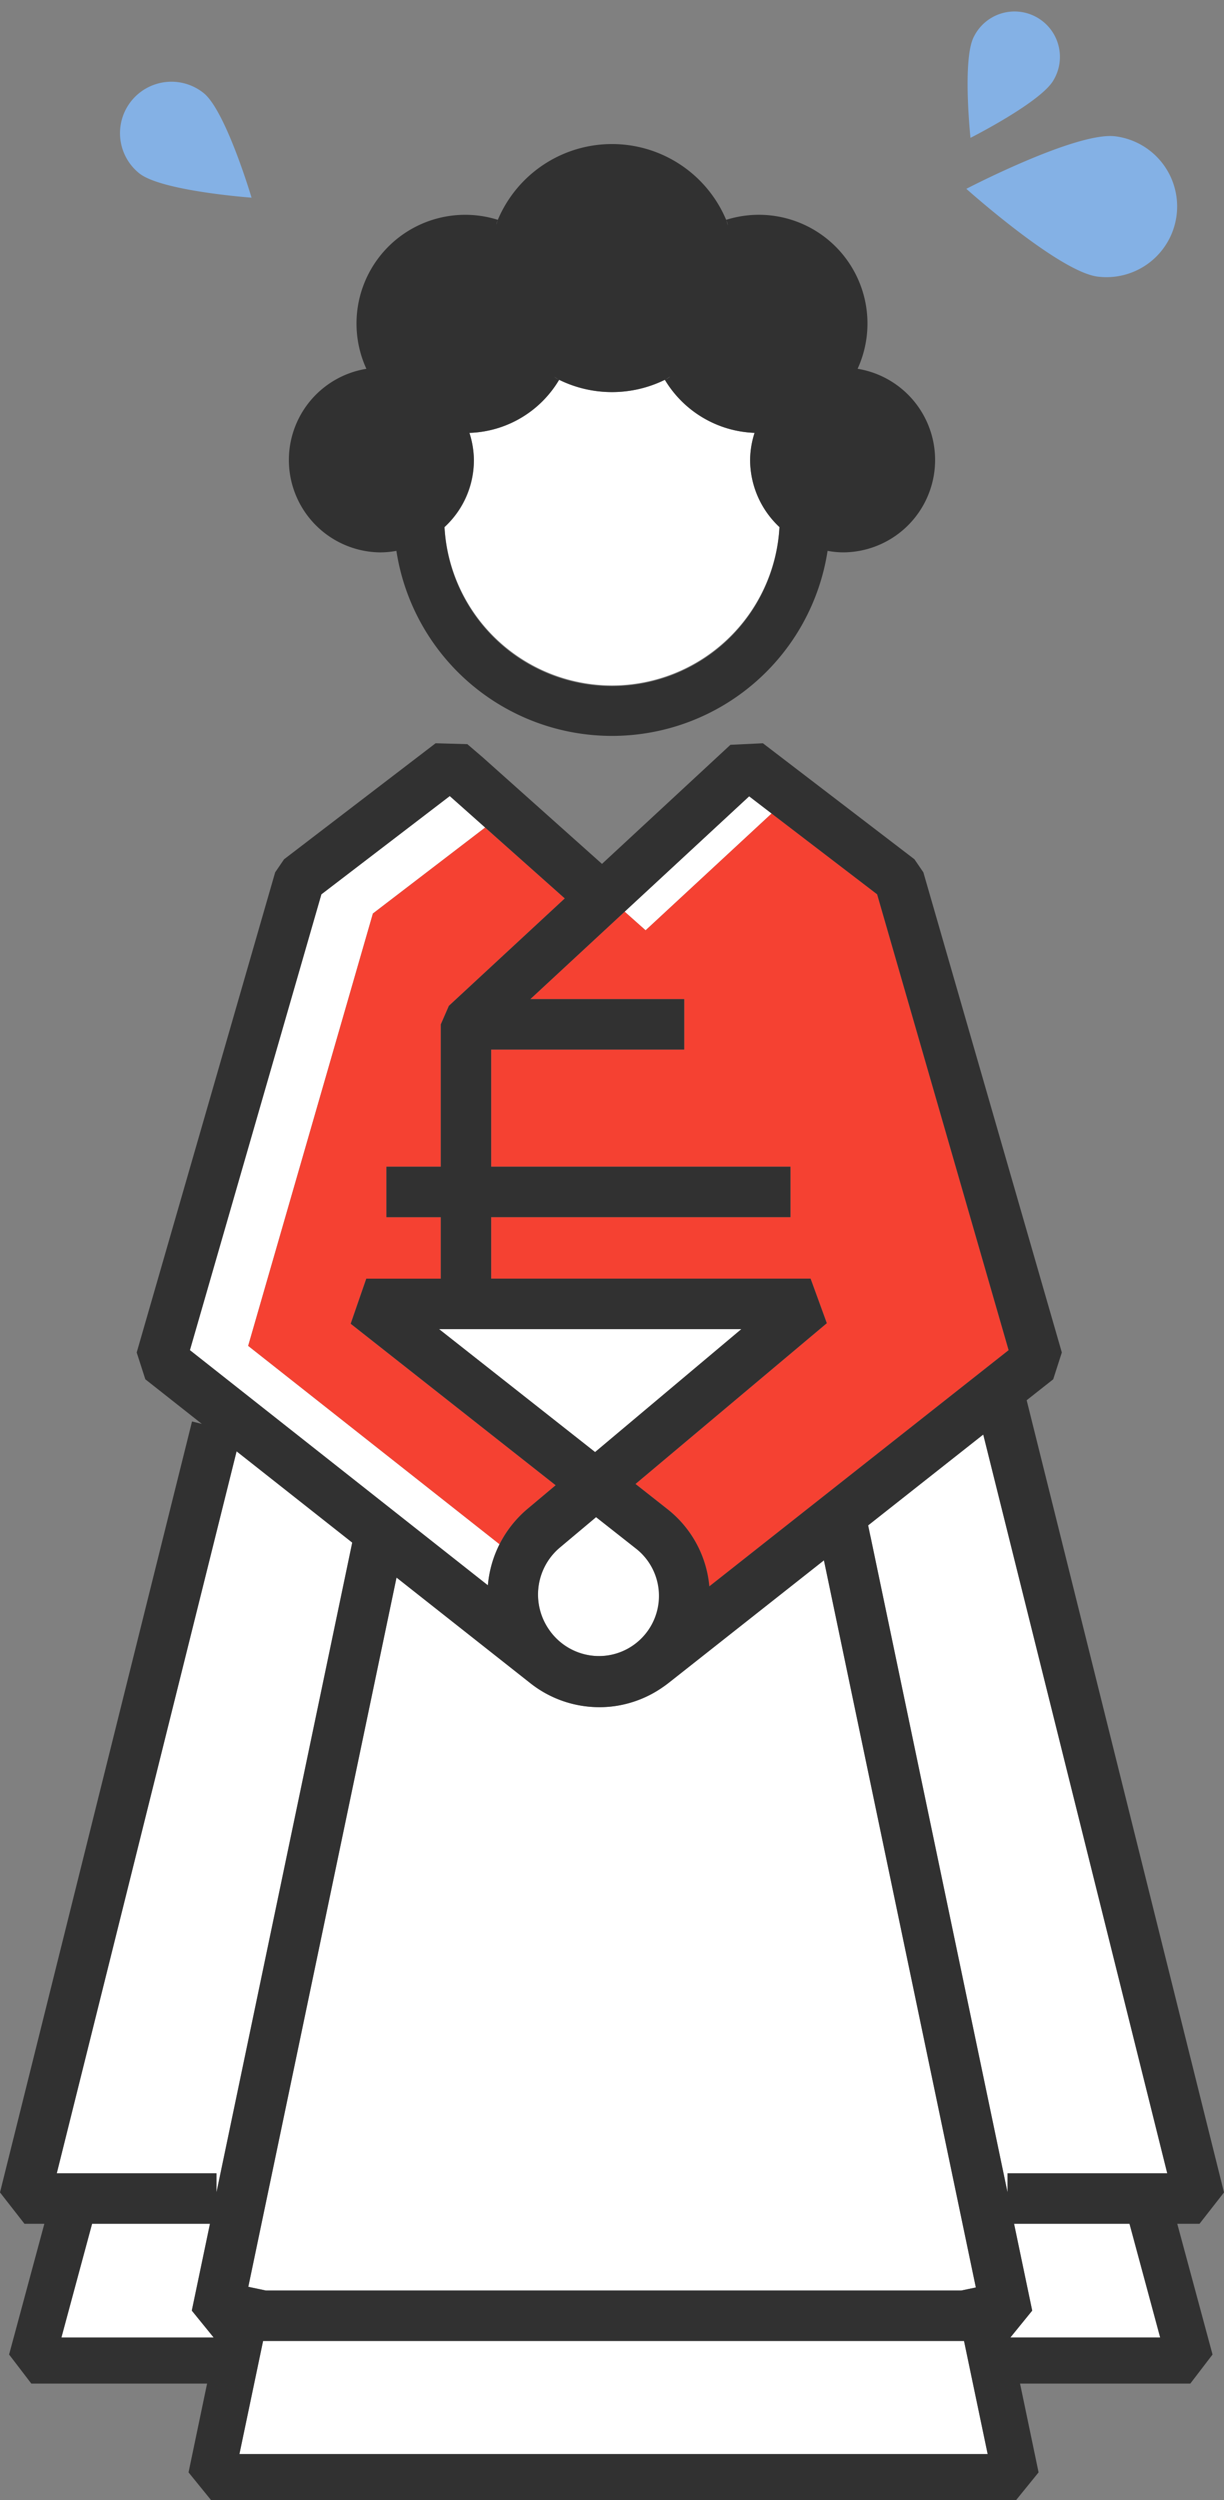 <svg xmlns="http://www.w3.org/2000/svg" width="125.521" height="256.229" viewBox="0 0 125.521 256.229">
  <rect x="0" y="0" width="125.521" height="256.229" fill="#808080" stroke="none"/>
  <g id="Group_374" data-name="Group 374" transform="translate(-117.48 -208.173)">
    <g id="Group_355" data-name="Group 355" transform="translate(0 -17)">
      <g id="woman_big" transform="translate(117.48 239.937)">
        <path id="Path_184" data-name="Path 184" d="M2832.689,3154.926l-2.307-1.765-12.767,11.825,2.149,1.911Z" transform="translate(-2753.558 -3086.316)" fill="#fff"/>
        <path id="Path_185" data-name="Path 185" d="M2813.543,3179.11,2795.1,3253.1h16.38v1.954l13.92-66.591Z" transform="translate(-2789.284 -3045.135)" fill="#fff"/>
        <path id="Path_186" data-name="Path 186" d="M2832.9,3221.364v0h15.363l-3.145-11.656h-11.838l1.86,8.9Z" transform="translate(-2729.294 -2996.571)" fill="#fff"/>
        <path id="Path_187" data-name="Path 187" d="M2804.5,3258.262h71.31l1.5-.313-15.579-74.523-15.892,12.534c-.217.17-.44.334-.667.488a11.384,11.384,0,0,1-4.758,1.9,11.175,11.175,0,0,1-1.712.129,11.4,11.4,0,0,1-7.045-2.437l-13.757-10.852-15.2,72.691Z" transform="translate(-2777.233 -3038.284)" fill="#fff"/>
        <path id="Path_188" data-name="Path 188" d="M2828.7,3188.844l14.062,67.267v-1.954h16.381l-18.869-75.712L2826.51,3189.3Z" transform="translate(-2739.443 -3046.191)" fill="#fff"/>
        <path id="Path_189" data-name="Path 189" d="M2810.258,3174.27l16,12.6,15-12.6Z" transform="translate(-2765.234 -3052.817)" fill="#fff"/>
        <path id="Path_190" data-name="Path 190" d="M2824.284,3184.982l-4.146-3.265-3.7,3.1a6.312,6.312,0,0,0,7.857,9.875,6.2,6.2,0,0,0-.011-9.714Z" transform="translate(-2759.01 -3040.997)" fill="#fff"/>
        <path id="Path_191" data-name="Path 191" d="M2810.52,3209.711h-12.087l-3.145,11.656H2810.9l-2.243-2.76Z" transform="translate(-2788.992 -2996.571)" fill="#fff"/>
        <path id="Path_192" data-name="Path 192" d="M2827.651,3167.984a17.231,17.231,0,0,0,17.175-16.225,9.431,9.431,0,0,1-3.011-6.895,9.292,9.292,0,0,1,.458-2.763,11.2,11.2,0,0,1-9.2-5.438,12.283,12.283,0,0,1-10.842,0,11.115,11.115,0,0,1-9.2,5.441,9.165,9.165,0,0,1-2.555,9.657A17.235,17.235,0,0,0,2827.651,3167.984Z" transform="translate(-2764.891 -3112.501)" fill="#fff"/>
        <path id="Path_193" data-name="Path 193" d="M2802.344,3225.944h76.732l-2.425-11.589h-71.879Z" transform="translate(-2777.792 -2989.202)" fill="#fff"/>
        <path id="Path_194" data-name="Path 194" d="M2832.133,3229.826l-25.774-20.329,12.79-44.307,11.512-8.812-3.633-3.228-13.165,10.072-13.483,46.718,30.557,24.1A11.435,11.435,0,0,1,2832.133,3229.826Z" transform="translate(-2780.908 -3086.332)" fill="#fff"/>
        <g id="Group_173" data-name="Group 173" transform="translate(25.45 68.609)">
          <path id="Path_195" data-name="Path 195" d="M2814.8,3200.631h7.641v-6.3h-5.577v-5.174h5.577v-14.585l.828-1.9,11.887-11.01-8.162-7.262-11.511,8.812-12.79,44.307,25.774,20.329a11.455,11.455,0,0,1,2.876-3.63l2.874-2.413-21.019-16.552Z" transform="translate(-2802.692 -3152.96)" fill="#f54132"/>
          <path id="Path_196" data-name="Path 196" d="M2851.906,3162.123l-10.824-8.281-12.924,11.972-2.15-1.912-9.67,8.962h15.783v5.174h-19.8v12h30.695v5.174h-30.695v6.3h32.759l1.664,4.566-19.62,16.477,3.3,2.6a11.351,11.351,0,0,1,4.272,7.893l30.691-24.206Z" transform="translate(-2787.402 -3153.843)" fill="#f54132"/>
        </g>
        <g id="Group_174" data-name="Group 174">
          <path id="Path_197" data-name="Path 197" d="M2813.791,3169.168a9.1,9.1,0,0,0,1.54-.156,22.37,22.37,0,0,0,44.219,0,9.13,9.13,0,0,0,1.542.156,9.469,9.469,0,0,0,1.536-18.815,11.144,11.144,0,0,0-10.18-15.783,11.251,11.251,0,0,0-3.3.517,2.057,2.057,0,0,1,.177.561c-.068-.184-.1-.382-.177-.561a12.708,12.708,0,0,0-23.415,0c-.064.155-.093.331-.15.489a1.955,1.955,0,0,1,.15-.489,11.144,11.144,0,0,0-13.48,15.269,9.469,9.469,0,0,0,1.539,18.815Zm9.487-9.484a9.406,9.406,0,0,0-.458-2.763,11.113,11.113,0,0,0,9.2-5.441,2.118,2.118,0,0,1-.5-.307c.173.093.323.222.5.307a12.281,12.281,0,0,0,10.842,0c.194-.093.357-.232.549-.336a2.091,2.091,0,0,1-.549.336,11.2,11.2,0,0,0,9.2,5.438,9.294,9.294,0,0,0-.457,2.763,9.431,9.431,0,0,0,3.011,6.895,17.2,17.2,0,0,1-34.353,0A9.435,9.435,0,0,0,2823.278,3159.685Z" transform="translate(-2774.681 -3127.322)" fill="#313131"/>
          <path id="Path_198" data-name="Path 198" d="M2915.865,3302.791l2.51-3.213-20.236-81.188,2.721-2.146.885-2.748-14.2-49.209-.916-1.338-15.54-11.89-3.329.158-13.173,12.205-12.265-10.951-1.542-1.32-3.254-.093-15.54,11.89-.914,1.338-14.2,49.209.885,2.748,5.795,4.571-1.006-.248-19.692,79.012,2.509,3.213h2.039l-3.615,13.4,2.279,2.978h18.024l-1.9,9.1,2.313,2.848h82.545l2.313-2.848-1.9-9.1h17.459l2.28-2.978-3.616-13.4ZM2856.91,3168.32l12.77-11.825,2.3,1.765,10.824,8.28,13.483,46.718-30.691,24.206a11.35,11.35,0,0,0-4.272-7.893l-3.3-2.6,19.62-16.477-1.664-4.566h-32.759v-6.3h30.695v-5.174h-30.695v-12h19.8v-5.174H2847.24Zm-2.929,62.051,4.147,3.265a6.168,6.168,0,1,1-9,8.226,6.291,6.291,0,0,1,1.154-8.386Zm-16.1-19.267h31l-15,12.6Zm16.438,38.745a11.268,11.268,0,0,0,1.712-.129,11.39,11.39,0,0,0,4.758-1.9c.228-.155.451-.318.667-.489l15.891-12.534,15.579,74.522-1.5.314h-71.31l-1.8-.378,15.2-72.691,13.757,10.852A11.4,11.4,0,0,0,2854.315,3249.848Zm-41.989-36.59,13.483-46.718,13.165-10.071,3.633,3.229,8.162,7.262-11.887,11.01-.828,1.9v14.585h-5.577v5.174h5.577v6.3h-7.641l-1.6,4.62,21.019,16.552-2.874,2.413a11.517,11.517,0,0,0-4.072,7.846Zm-13.178,101.19,3.146-11.657h12.089l-1.86,8.9,2.243,2.76Zm-.473-16.831,18.439-73.992,11.861,9.354-13.92,66.591v-1.953Zm18.729,28.774,2.426-11.589h71.882l2.424,11.589Zm79.061-11.944v0l2.24-2.756-1.86-8.9h11.838l3.146,11.657Zm-.293-16.831v1.953l-14.29-68.358,11.8-9.308,18.869,75.713Z" transform="translate(-2792.854 -3089.65)" fill="#313131"/>
        </g>
      </g>
      <g id="Group_349" data-name="Group 349" transform="translate(112.257 -203.977) rotate(20)">
        <path id="Path_199" data-name="Path 199" d="M262.508,372.881a7.246,7.246,0,1,1,3.219,14.131c-3.9.89-15.733-3.848-15.733-3.848S258.605,373.77,262.508,372.881Z" transform="translate(1.431 2.611)" fill="#84b1e5"/>
        <path id="Path_200" data-name="Path 200" d="M246.825,370.828a4.654,4.654,0,1,1,9.2,1.384c-.384,2.542-5.986,8.506-5.986,8.506S246.443,373.369,246.825,370.828Z" transform="translate(0)" fill="#84b1e5"/>
      </g>
      <path id="Path_199-2" data-name="Path 199" d="M9.108,10.366A5.274,5.274,0,1,0,11.451.081C8.61-.567,0,2.881,0,2.881S6.267,9.719,9.108,10.366Z" transform="matrix(-0.899, -0.438, 0.438, -0.899, 142.015, 248.021)" fill="#84b1e5"/>
    </g>
  </g>
</svg>
